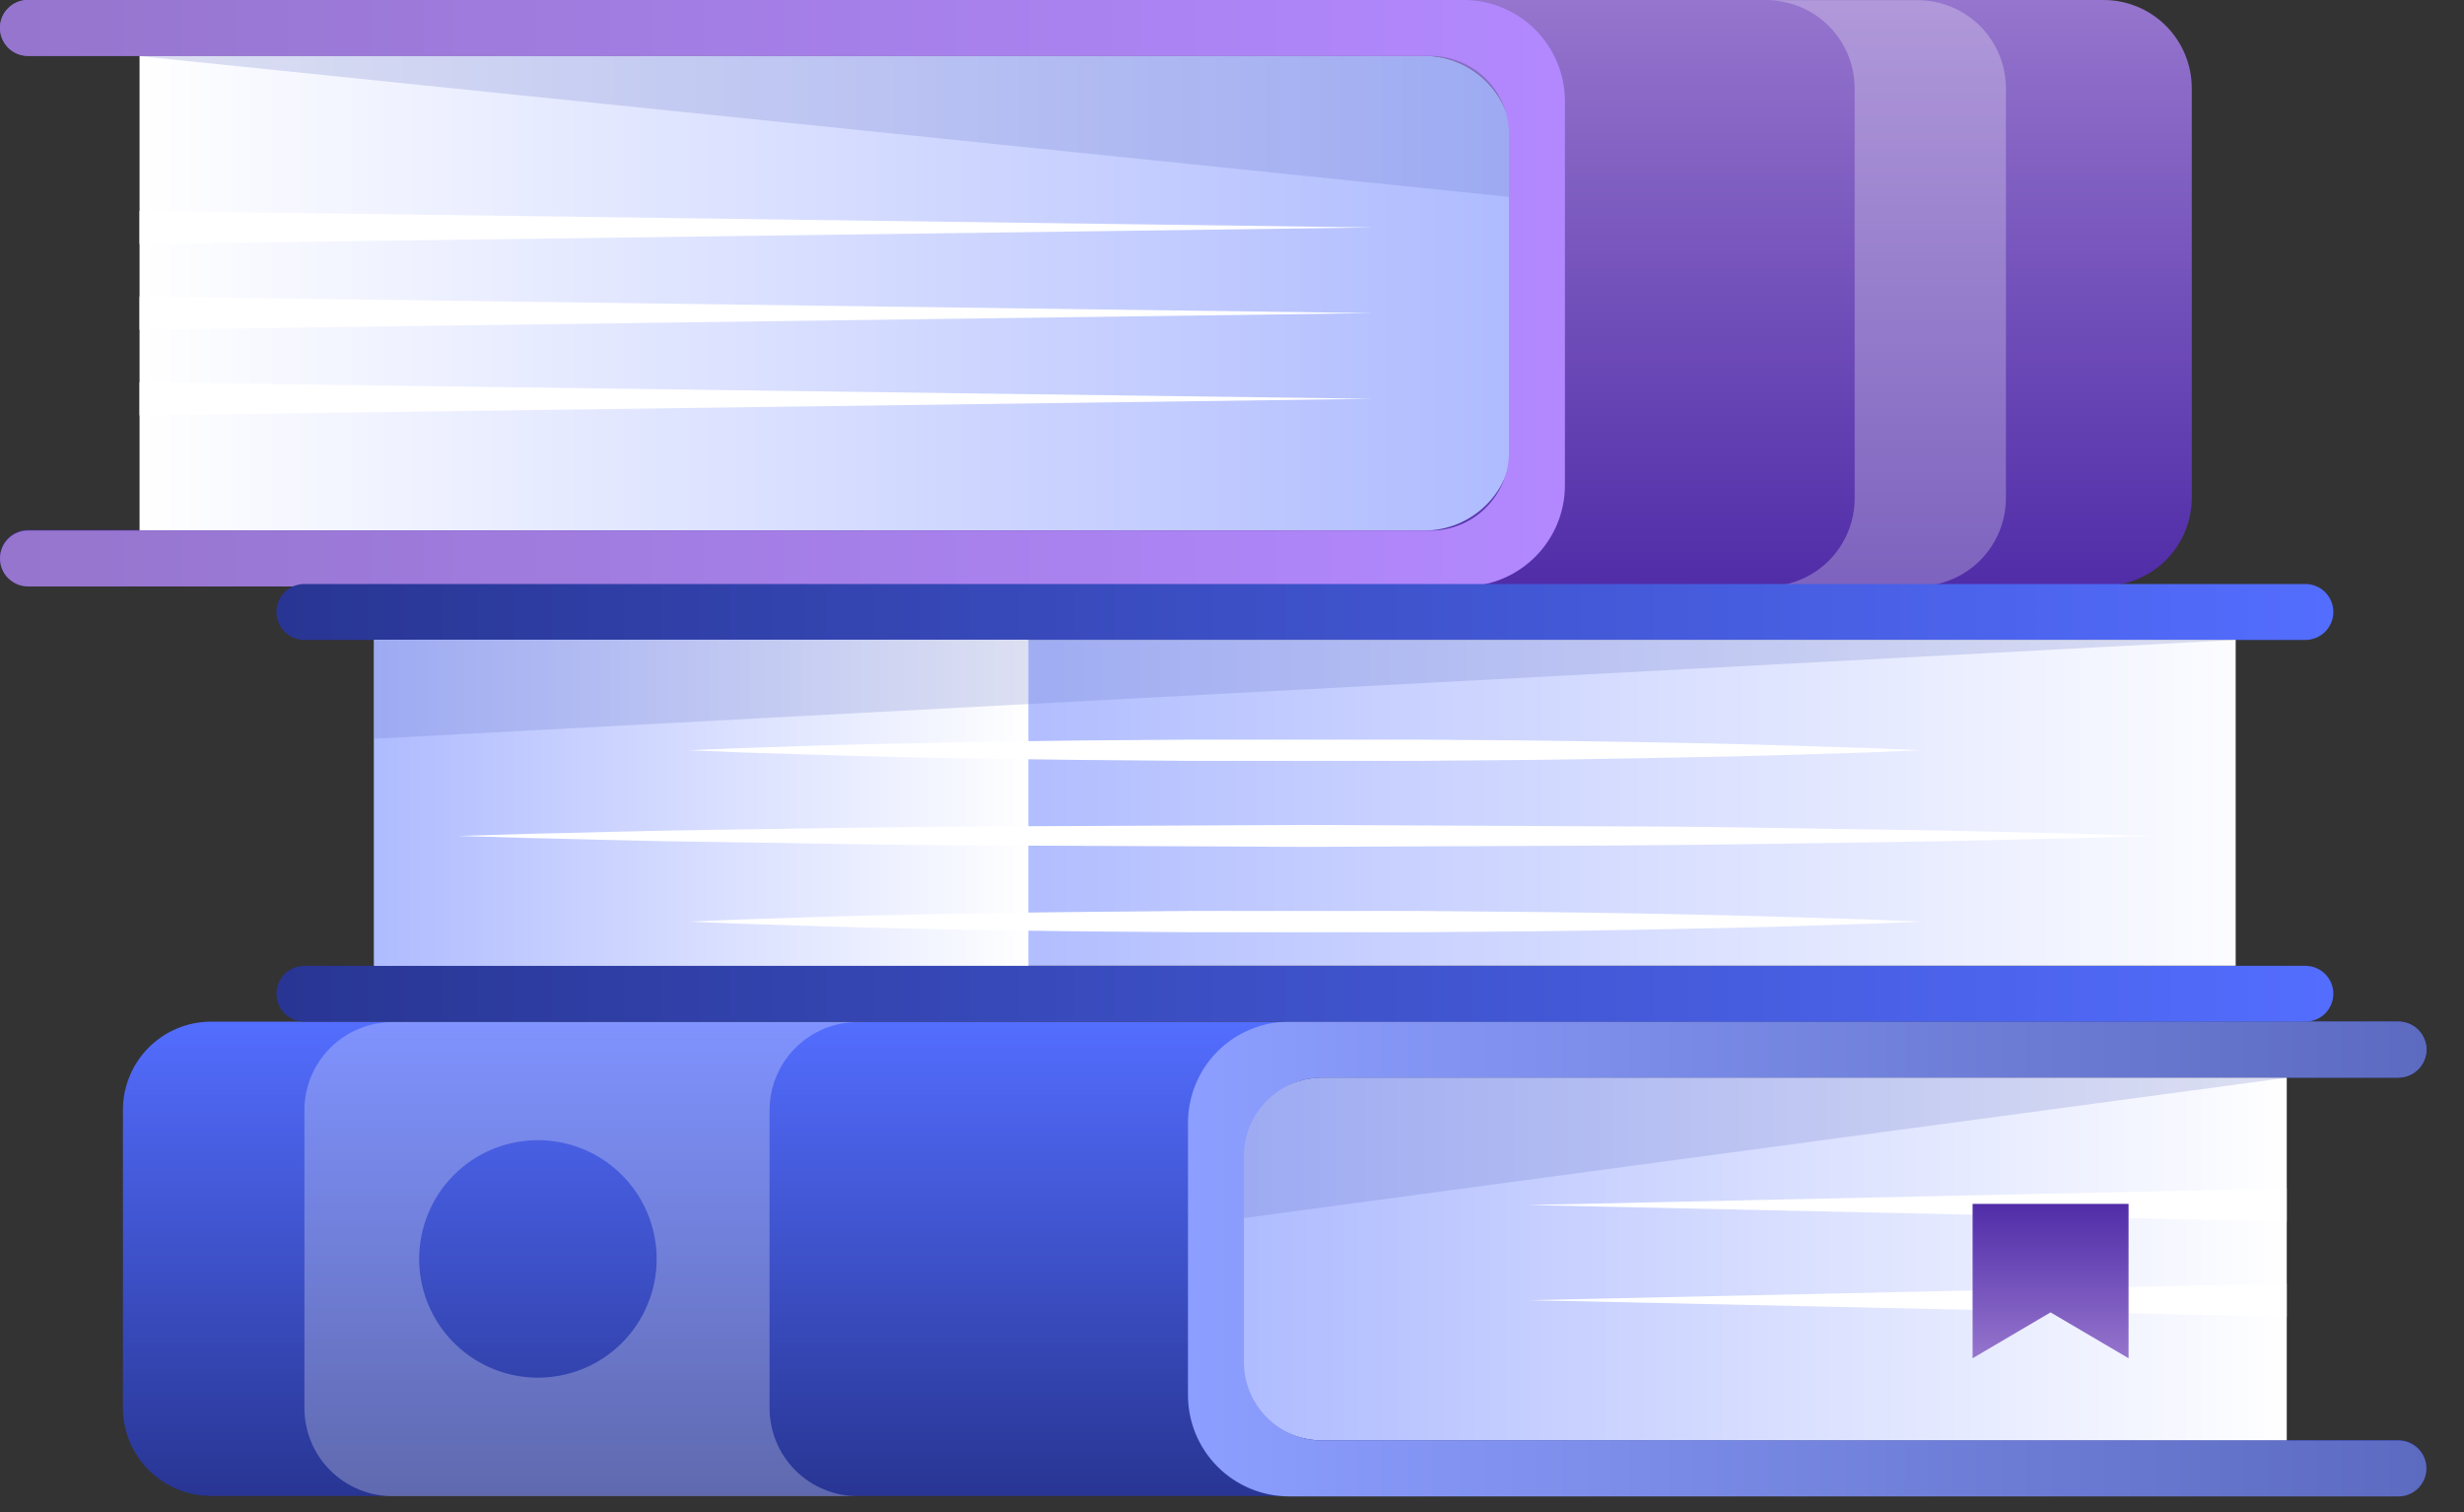 <svg width="44" height="27" viewBox="0 0 44 27" fill="none" xmlns="http://www.w3.org/2000/svg">
<rect x="0" y="0" width="44" height="27" fill="#333333" stroke="none"/>
<path d="M3.77 18.243H42.829C42.961 18.243 43.088 18.295 43.181 18.388C43.275 18.482 43.328 18.608 43.329 18.741C43.329 18.873 43.276 19 43.182 19.094C43.088 19.188 42.961 19.241 42.829 19.241H23.633C23.215 19.241 22.815 19.407 22.52 19.702C22.224 19.997 22.058 20.398 22.058 20.816V24.139C22.058 24.557 22.224 24.957 22.52 25.253C22.815 25.548 23.215 25.714 23.633 25.714H42.829C42.961 25.714 43.088 25.766 43.181 25.86C43.275 25.953 43.328 26.08 43.329 26.212C43.329 26.345 43.276 26.472 43.182 26.566C43.088 26.66 42.961 26.712 42.829 26.712H3.77C3.353 26.712 2.952 26.546 2.657 26.251C2.361 25.956 2.195 25.555 2.195 25.137V19.822C2.195 19.614 2.235 19.409 2.314 19.218C2.393 19.026 2.509 18.852 2.655 18.705C2.802 18.559 2.975 18.442 3.167 18.363C3.358 18.283 3.563 18.243 3.77 18.243Z" fill="url(#paint0_linear_424_4066)"/>
<path d="M23.634 19.241H40.835V25.722H23.634C23.216 25.722 22.815 25.556 22.52 25.261C22.224 24.965 22.059 24.565 22.059 24.147V20.82C22.058 20.613 22.098 20.407 22.177 20.216C22.256 20.024 22.372 19.85 22.518 19.703C22.665 19.557 22.839 19.44 23.03 19.361C23.221 19.282 23.426 19.241 23.634 19.241Z" fill="url(#paint1_linear_424_4066)"/>
<g style="mix-blend-mode:multiply" opacity="0.21">
<path d="M22.054 20.82C22.054 20.402 22.22 20.001 22.515 19.706C22.81 19.411 23.211 19.245 23.629 19.245H40.83L22.05 21.771L22.054 20.82Z" fill="#5C6BC0"/>
</g>
<path d="M43.329 26.22C43.328 26.088 43.276 25.961 43.182 25.868C43.088 25.774 42.961 25.722 42.829 25.722H23.614C23.242 25.722 22.886 25.574 22.623 25.311C22.36 25.048 22.212 24.692 22.212 24.32V20.642C22.212 20.271 22.36 19.914 22.623 19.651C22.886 19.388 23.242 19.241 23.614 19.241H42.829C42.962 19.241 43.089 19.188 43.182 19.094C43.276 19 43.329 18.873 43.329 18.741C43.328 18.608 43.276 18.482 43.182 18.388C43.088 18.295 42.961 18.243 42.829 18.243H23.023C22.786 18.242 22.55 18.289 22.331 18.38C22.111 18.47 21.912 18.603 21.744 18.771C21.576 18.939 21.443 19.138 21.352 19.358C21.261 19.577 21.214 19.812 21.214 20.05V24.913C21.214 25.15 21.261 25.385 21.352 25.605C21.443 25.824 21.576 26.023 21.744 26.191C21.912 26.359 22.111 26.492 22.331 26.583C22.55 26.674 22.786 26.72 23.023 26.72H42.829C42.962 26.72 43.089 26.667 43.182 26.574C43.276 26.48 43.329 26.353 43.329 26.22Z" fill="url(#paint2_linear_424_4066)"/>
<g style="mix-blend-mode:overlay" opacity="0.26">
<path d="M13.742 25.141V19.825C13.742 19.408 13.908 19.007 14.203 18.712C14.498 18.416 14.899 18.25 15.317 18.25H7.011C6.593 18.25 6.192 18.416 5.897 18.712C5.601 19.007 5.436 19.408 5.436 19.825V25.141C5.436 25.559 5.601 25.959 5.897 26.255C6.192 26.55 6.593 26.716 7.011 26.716H15.321C15.114 26.717 14.908 26.676 14.717 26.597C14.525 26.518 14.351 26.402 14.204 26.256C14.058 26.11 13.941 25.936 13.862 25.745C13.783 25.553 13.742 25.348 13.742 25.141ZM9.607 24.6C9.188 24.6 8.778 24.476 8.429 24.243C8.08 24.01 7.808 23.679 7.647 23.292C7.486 22.904 7.444 22.478 7.526 22.066C7.607 21.655 7.809 21.277 8.106 20.98C8.403 20.683 8.781 20.481 9.192 20.4C9.604 20.318 10.03 20.36 10.418 20.521C10.805 20.681 11.136 20.954 11.369 21.302C11.602 21.651 11.726 22.062 11.726 22.481C11.726 22.76 11.671 23.035 11.564 23.292C11.458 23.55 11.302 23.783 11.105 23.98C10.908 24.177 10.674 24.333 10.417 24.439C10.159 24.545 9.884 24.6 9.605 24.6H9.607Z" fill="white"/>
</g>
<path d="M27.289 21.517L40.834 21.221V21.812L27.289 21.517Z" fill="white"/>
<path d="M27.289 23.216L40.834 22.92V23.511L27.289 23.216Z" fill="white"/>
<path d="M38.01 24.253L36.617 23.434L35.225 24.253V21.497H38.01V24.253Z" fill="url(#paint3_linear_424_4066)"/>
<path d="M37.564 0H0.498C0.366 0 0.239 0.052 0.146 0.146C0.052 0.239 0 0.366 0 0.498C-1.0252e-06 0.63 0.052 0.757 0.146 0.851C0.239 0.945 0.366 0.998 0.498 0.998H25.43C25.848 0.998 26.249 1.164 26.544 1.459C26.84 1.755 27.006 2.155 27.006 2.573V7.889C27.006 8.307 26.84 8.707 26.544 9.003C26.249 9.298 25.848 9.464 25.43 9.464H0.498C0.366 9.464 0.239 9.516 0.146 9.61C0.052 9.703 0 9.83 0 9.962C-1.0252e-06 10.094 0.052 10.221 0.146 10.315C0.239 10.409 0.366 10.461 0.498 10.462H37.564C37.982 10.462 38.382 10.296 38.678 10.001C38.973 9.705 39.139 9.305 39.139 8.887V1.579C39.139 1.372 39.099 1.167 39.02 0.975C38.941 0.783 38.825 0.609 38.679 0.463C38.533 0.316 38.359 0.2 38.168 0.12C37.976 0.041 37.771 -6.47384e-07 37.564 0Z" fill="url(#paint4_linear_424_4066)"/>
<g style="mix-blend-mode:overlay" opacity="0.26">
<path d="M31.544 10.472C31.962 10.472 32.362 10.306 32.658 10.011C32.953 9.715 33.119 9.315 33.119 8.897V1.579C33.119 1.161 32.953 0.761 32.658 0.465C32.362 0.17 31.962 0.004 31.544 0.004H34.245C34.663 0.004 35.063 0.17 35.359 0.465C35.654 0.761 35.82 1.161 35.82 1.579V8.893C35.82 9.311 35.654 9.711 35.359 10.007C35.063 10.302 34.663 10.468 34.245 10.468" fill="white"/>
</g>
<path d="M25.43 0.998H2.492V9.474H25.43C25.848 9.474 26.249 9.308 26.544 9.012C26.839 8.717 27.005 8.316 27.005 7.899V2.583C27.006 2.375 26.967 2.169 26.888 1.977C26.81 1.785 26.694 1.61 26.547 1.463C26.401 1.316 26.227 1.199 26.035 1.119C25.843 1.039 25.638 0.998 25.43 0.998Z" fill="url(#paint5_linear_424_4066)"/>
<g style="mix-blend-mode:multiply" opacity="0.21">
<path d="M27.009 2.577C27.009 2.159 26.843 1.759 26.548 1.463C26.253 1.168 25.852 1.002 25.434 1.002H2.492L27.009 3.522V2.577Z" fill="#5C6BC0"/>
</g>
<path d="M0 9.972C0 9.84 0.052 9.713 0.146 9.62C0.239 9.526 0.366 9.474 0.498 9.474H25.545C25.916 9.474 26.273 9.326 26.536 9.063C26.799 8.8 26.946 8.444 26.946 8.072V2.4C26.946 2.028 26.799 1.672 26.536 1.409C26.273 1.146 25.916 0.998 25.545 0.998H0.498C0.366 0.998 0.239 0.945 0.146 0.851C0.052 0.757 -1.0252e-06 0.63 0 0.498C0 0.366 0.052 0.239 0.146 0.146C0.239 0.052 0.366 0 0.498 0H26.137C26.375 0 26.61 0.047 26.829 0.138C27.048 0.228 27.247 0.362 27.415 0.529C27.583 0.697 27.716 0.896 27.807 1.116C27.898 1.335 27.945 1.57 27.945 1.807V8.665C27.945 9.144 27.754 9.604 27.415 9.942C27.076 10.281 26.617 10.472 26.137 10.472H0.498C0.366 10.471 0.239 10.418 0.146 10.325C0.052 10.231 -1.0252e-06 10.104 0 9.972Z" fill="url(#paint6_linear_424_4066)"/>
<path d="M24.515 4.062L2.492 4.357V3.766L24.515 4.062Z" fill="white"/>
<path d="M24.515 5.591L2.492 5.887V5.296L24.515 5.591Z" fill="white"/>
<path d="M24.515 7.121L2.492 7.416V6.826L24.515 7.121Z" fill="white"/>
<path d="M5.434 11.427H41.169C41.301 11.426 41.428 11.373 41.521 11.28C41.614 11.186 41.667 11.059 41.667 10.927C41.667 10.794 41.614 10.668 41.521 10.574C41.427 10.481 41.301 10.428 41.169 10.428H5.434C5.302 10.428 5.175 10.481 5.081 10.574C4.988 10.668 4.936 10.794 4.936 10.927C4.936 11.059 4.988 11.186 5.081 11.28C5.175 11.373 5.301 11.426 5.434 11.427Z" fill="url(#paint7_linear_424_4066)"/>
<path d="M5.434 18.242H41.169C41.301 18.242 41.427 18.19 41.521 18.097C41.614 18.003 41.667 17.877 41.667 17.744C41.667 17.612 41.614 17.486 41.521 17.392C41.427 17.299 41.301 17.246 41.169 17.246H5.434C5.302 17.246 5.175 17.299 5.081 17.392C4.988 17.486 4.936 17.612 4.936 17.744C4.936 17.877 4.988 18.003 5.081 18.097C5.175 18.19 5.302 18.242 5.434 18.242Z" fill="url(#paint8_linear_424_4066)"/>
<path d="M6.68 17.244L39.923 17.244V11.425L6.68 11.425V17.244Z" fill="url(#paint9_linear_424_4066)"/>
<path d="M6.68 17.244H18.364V11.425L6.68 11.425V17.244Z" fill="url(#paint10_linear_424_4066)"/>
<g style="mix-blend-mode:multiply" opacity="0.21">
<path d="M6.68 13.191L39.922 11.427H6.68V13.191Z" fill="#5C6BC0"/>
</g>
<path d="M34.314 13.396L33.367 13.435C32.764 13.451 31.904 13.486 30.872 13.508C29.841 13.529 28.636 13.555 27.344 13.569L25.356 13.586H23.302H21.247L19.259 13.569C17.969 13.555 16.764 13.535 15.732 13.51C14.701 13.484 13.838 13.451 13.236 13.435L12.291 13.396L13.236 13.358C13.838 13.34 14.699 13.305 15.732 13.283C16.766 13.262 17.969 13.236 19.259 13.222L21.247 13.207H23.302H25.356L27.344 13.222C28.636 13.238 29.841 13.258 30.872 13.283C31.904 13.309 32.764 13.34 33.367 13.358L34.314 13.396Z" fill="white"/>
<path d="M38.426 14.927L37.126 14.965C36.3 14.98 35.118 15.02 33.699 15.037C32.279 15.055 30.628 15.089 28.856 15.097L23.302 15.122L17.748 15.097C15.976 15.097 14.32 15.053 12.903 15.037C11.485 15.022 10.304 14.98 9.475 14.965L8.176 14.927L9.475 14.888C10.304 14.872 11.485 14.833 12.903 14.815C14.32 14.797 15.976 14.762 17.748 14.756L23.302 14.73L28.856 14.756C30.628 14.756 32.281 14.799 33.699 14.815C35.116 14.831 36.3 14.872 37.126 14.888L38.426 14.927Z" fill="white"/>
<path d="M34.314 16.457L33.367 16.494C32.764 16.512 31.904 16.547 30.872 16.569C29.841 16.591 28.636 16.616 27.344 16.63L25.356 16.646H23.302H21.247L19.259 16.63C17.969 16.616 16.764 16.595 15.732 16.569C14.701 16.544 13.838 16.512 13.236 16.494L12.291 16.457L13.236 16.418C13.838 16.402 14.699 16.366 15.732 16.343C16.766 16.319 17.969 16.297 19.259 16.284L21.247 16.266H23.302H25.356L27.344 16.284C28.636 16.297 29.841 16.319 30.872 16.345C31.904 16.37 32.764 16.402 33.367 16.419L34.314 16.457Z" fill="white"/>
<defs>
<linearGradient id="paint0_linear_424_4066" x1="22.759" y1="26.72" x2="22.759" y2="18.243" gradientUnits="userSpaceOnUse">
<stop stop-color="#283593"/>
<stop offset="1" stop-color="#536DFE"/>
</linearGradient>
<linearGradient id="paint1_linear_424_4066" x1="40.837" y1="22.481" x2="22.055" y2="22.481" gradientUnits="userSpaceOnUse">
<stop stop-color="white"/>
<stop offset="1" stop-color="#AEBBFF"/>
</linearGradient>
<linearGradient id="paint2_linear_424_4066" x1="43.327" y1="22.481" x2="21.222" y2="22.481" gradientUnits="userSpaceOnUse">
<stop stop-color="#5C6BC0"/>
<stop offset="1" stop-color="#8C9EFF"/>
</linearGradient>
<linearGradient id="paint3_linear_424_4066" x1="36.617" y1="24.253" x2="36.617" y2="21.497" gradientUnits="userSpaceOnUse">
<stop stop-color="#9575CD"/>
<stop offset="0.99" stop-color="#512DA8"/>
</linearGradient>
<linearGradient id="paint4_linear_424_4066" x1="19.572" y1="10.472" x2="19.572" y2="0" gradientUnits="userSpaceOnUse">
<stop offset="0.01" stop-color="#512DA8"/>
<stop offset="1" stop-color="#9575CD"/>
</linearGradient>
<linearGradient id="paint5_linear_424_4066" x1="2.492" y1="5.235" x2="27.007" y2="5.235" gradientUnits="userSpaceOnUse">
<stop stop-color="white"/>
<stop offset="1" stop-color="#AEBBFF"/>
</linearGradient>
<linearGradient id="paint6_linear_424_4066" x1="0" y1="5.237" x2="27.945" y2="5.237" gradientUnits="userSpaceOnUse">
<stop stop-color="#9575CD"/>
<stop offset="1" stop-color="#B388FF"/>
</linearGradient>
<linearGradient id="paint7_linear_424_4066" x1="41.669" y1="10.927" x2="4.936" y2="10.927" gradientUnits="userSpaceOnUse">
<stop stop-color="#536DFE"/>
<stop offset="1" stop-color="#283593"/>
</linearGradient>
<linearGradient id="paint8_linear_424_4066" x1="41.669" y1="17.744" x2="4.936" y2="17.744" gradientUnits="userSpaceOnUse">
<stop stop-color="#536DFE"/>
<stop offset="1" stop-color="#283593"/>
</linearGradient>
<linearGradient id="paint9_linear_424_4066" x1="40.697" y1="14.336" x2="17.465" y2="14.336" gradientUnits="userSpaceOnUse">
<stop stop-color="white"/>
<stop offset="1" stop-color="#AEBBFF"/>
</linearGradient>
<linearGradient id="paint10_linear_424_4066" x1="18.362" y1="14.336" x2="6.68" y2="14.336" gradientUnits="userSpaceOnUse">
<stop stop-color="white"/>
<stop offset="1" stop-color="#AEBBFF"/>
</linearGradient>
</defs>
</svg>
